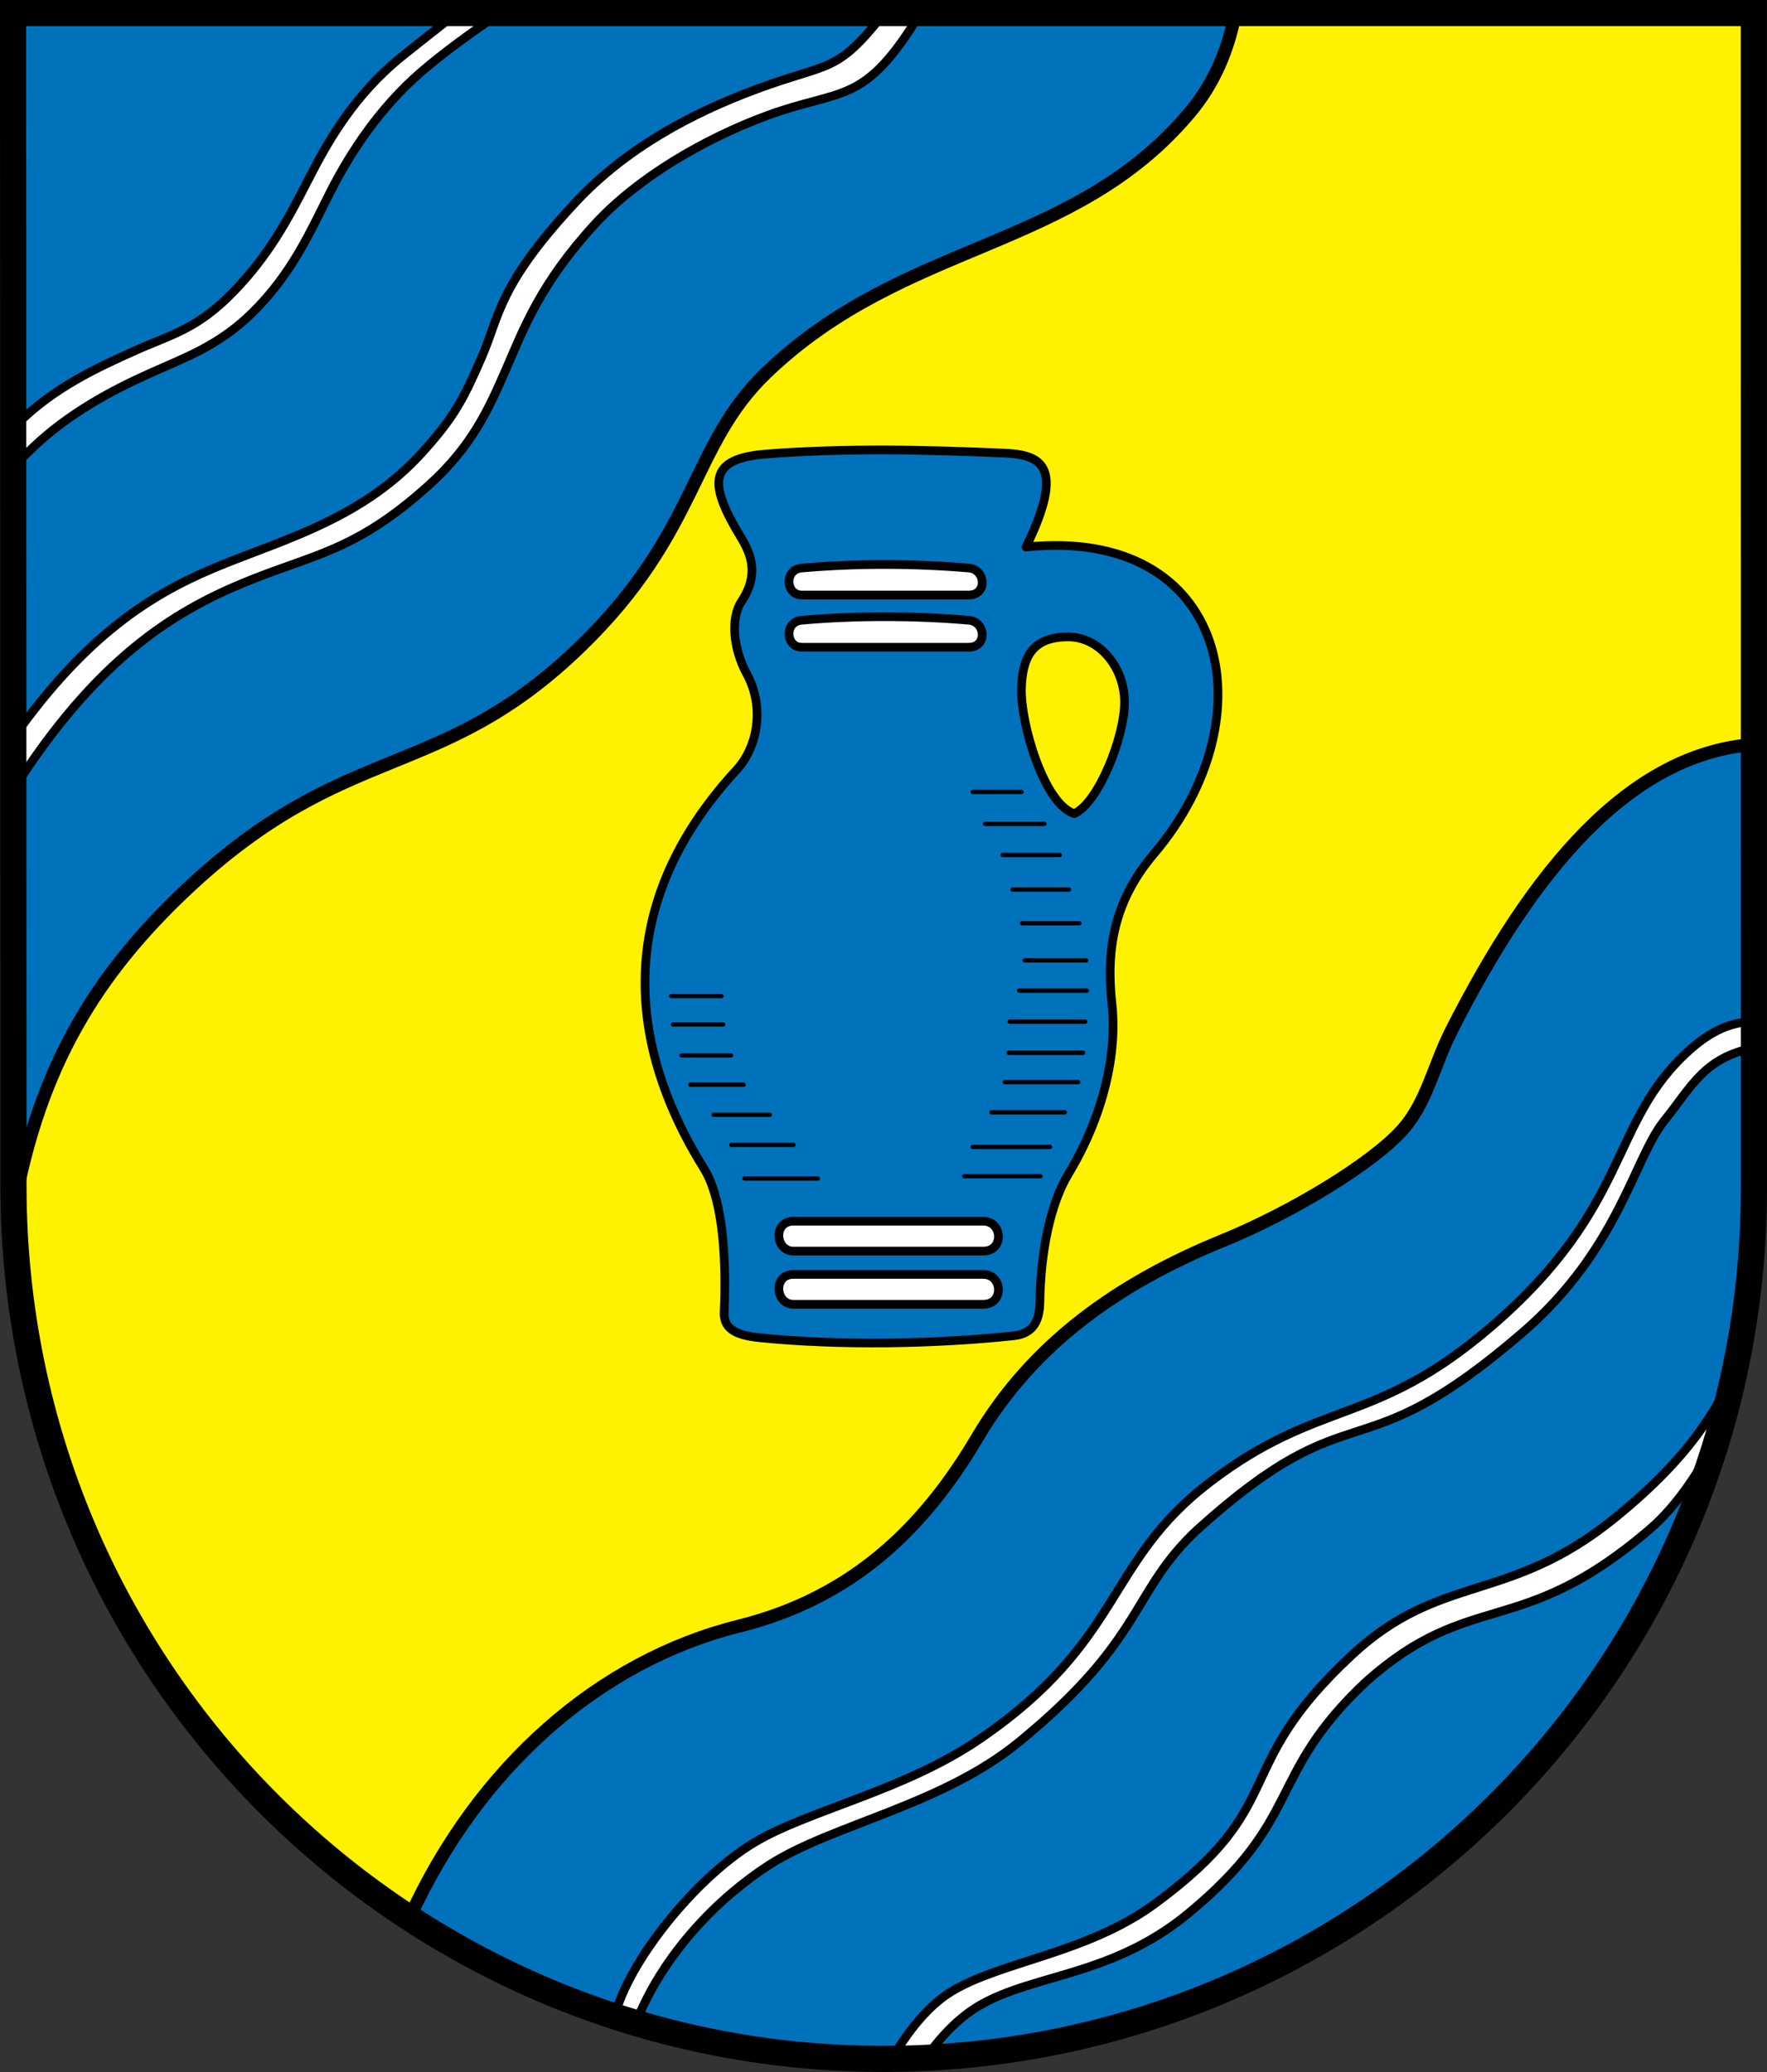 <?xml version="1.0" encoding="UTF-8" standalone="no"?>
<!-- Created with Inkscape (http://www.inkscape.org/) -->

<svg
   xmlns:dc="http://purl.org/dc/elements/1.1/"
   xmlns:cc="http://creativecommons.org/ns#"
   xmlns:rdf="http://www.w3.org/1999/02/22-rdf-syntax-ns#"
   xmlns:svg="http://www.w3.org/2000/svg"
   xmlns="http://www.w3.org/2000/svg"
   version="1.1"
   width="719.312"
   height="843.312"
   id="svg4078">
  <rect width="100%" height="100%" fill="#333333" stroke="none"/>
  <defs
     id="defs4080" />
  <g
     id="g3852">
    <path
       d="m 713.956,5.305 -708.631,0 4e-6,478.346 c 2e-6,196.937 158.829,354.331 354.331,354.331 195.501,0 354.387,-159.449 354.361,-354.331 z"
       id="path3264"
       style="fill:#0072bc;fill-opacity:1;fill-rule:nonzero;stroke:none;display:inline" />
    <path
       d="m 502.828,5.316 c -2.862,15.42 -8.896,29.114 -18.594,40.625 -47.515,56.398 -116.038,51.722 -172.375,105.875 -30.689,29.5 -27.591,64.686 -75.281,111.031 -57.606,55.981 -95.335,37.822 -160.375,98.906 -36.732,34.498 -60.174,72.036 -70.594,130.25 5.4e-4,0.021 -5.43e-4,0.042 0,0.062 3.169,121.275 66.642,226.94 161.094,288.594 28.131,-61.802 77.565,-104.724 134.094,-118.812 47.334,-11.797 76.003,-41.13 97.031,-76.719 22.607,-38.26 57.541,-62.89 99.875,-80.156 28.501,-11.625 61.494,-31.729 73.5,-45.469 9.716,-11.119 12.325,-25.597 19.688,-40.125 32.927,-64.971 72.26,-112.639 123.094,-116.375 l -0.031,-297.688 -211.125,0 z"
       id="path3010"
       style="fill:#fff200;fill-opacity:1;stroke:#000000;stroke-width:5.315;stroke-linecap:butt;stroke-linejoin:miter;stroke-miterlimit:4;stroke-opacity:1;stroke-dasharray:none;display:inline" />
    <path
       d="m 311.895,184.79 c -23.655,1.833 -23.655,11.991 -10.287,33.915 4.142,6.793 7.484,15.144 0.239,26.078 -4.695,7.087 -3.189,19.709 2.137,29.476 7.44,13.643 4.364,29.871 -4.136,39.082 -60.244,65.284 -34.268,128.633 -13.334,162.165 6.894,11.042 9.401,32.399 8.272,58.536 -0.279,6.455 4.276,9.371 14.251,10.39 33.365,3.408 72.304,2.552 103.571,-0.758 8.837,-0.935 10.598,-7.239 10.705,-13.869 0.339,-20.918 4.416,-40.07 11.599,-51.973 14.673,-24.317 19.914,-49.784 17.744,-69.225 -2.517,-22.547 1.02,-42.178 17.03,-61.038 47.605,-56.078 30.147,-133.452 -52.021,-124.917 15.986,-32.745 6.499,-37.549 -8.629,-38.221 -32.179,-1.429 -64.889,-2.143 -97.143,0.357 z"
       id="path3001"
       style="fill:#0072bc;fill-opacity:1;stroke:#000000;stroke-width:3.543;stroke-linecap:butt;stroke-linejoin:round;stroke-miterlimit:4;stroke-opacity:1;stroke-dasharray:none;display:inline" />
    <path
       d="m 322.98,497.041 77.277,0 c 7.926,0 8.615,12.171 0,12.171 l -77.277,0 c -7.421,0 -8.36,-12.171 0,-12.171 z"
       id="rect3771"
       style="fill:#ffffff;stroke:#000000;stroke-width:3.543;stroke-linecap:round;stroke-linejoin:round;stroke-miterlimit:4;stroke-opacity:1;stroke-dasharray:none;display:inline" />
    <path
       d="m 322.98,518.688 77.277,0 c 7.926,0 8.615,12.171 0,12.171 l -77.277,0 c -7.421,0 -8.36,-12.171 0,-12.171 z"
       id="path3774"
       style="fill:#ffffff;stroke:#000000;stroke-width:3.543;stroke-linecap:round;stroke-linejoin:round;stroke-miterlimit:4;stroke-opacity:1;stroke-dasharray:none;display:inline" />
    <path
       d="m 326.378,252.436 c 22.391,-1.97 46.046,-1.873 68.016,0 6.951,0.593 7.581,11.006 -0.001,11.006 l -68.016,0 c -6.532,0 -7.329,-10.361 0.001,-11.006 z"
       id="path3776"
       style="fill:#ffffff;stroke:#000000;stroke-width:3.543;stroke-linecap:round;stroke-linejoin:round;stroke-miterlimit:4;stroke-opacity:1;stroke-dasharray:none;display:inline" />
    <path
       d="m 326.378,231.186 c 22.391,-1.97 46.046,-1.873 68.016,0 6.951,0.593 7.581,11.006 -0.001,11.006 l -68.016,0 c -6.532,0 -7.329,-10.361 0.001,-11.006 z"
       id="path3780"
       style="fill:#ffffff;stroke:#000000;stroke-width:3.543;stroke-linecap:round;stroke-linejoin:round;stroke-miterlimit:4;stroke-opacity:1;stroke-dasharray:none;display:inline" />
    <path
       d="m 457.779,285.844 c 0,14.004 -10.629,41.014 -20.483,45.308 -12.379,-3.914 -21.922,-36.992 -21.494,-50.99 0.379,-12.363 4.19,-21.049 19.221,-20.938 12.758,0.094 22.756,12.615 22.756,26.62 z"
       id="path3782"
       style="fill:#fff200;fill-opacity:1;stroke:#000000;stroke-width:3.543;stroke-linecap:round;stroke-linejoin:round;stroke-miterlimit:4;stroke-opacity:1;stroke-dasharray:none;display:inline" />
    <path
       d="m 273.251,405.404 20.403,0"
       id="path3785"
       style="fill:none;stroke:#000000;stroke-width:1.772;stroke-linecap:round;stroke-linejoin:miter;stroke-miterlimit:4;stroke-opacity:1;stroke-dasharray:none;display:inline" />
    <path
       d="m 273.966,416.951 20.403,0"
       id="path3787"
       style="fill:none;stroke:#000000;stroke-width:1.772;stroke-linecap:round;stroke-linejoin:miter;stroke-miterlimit:4;stroke-opacity:1;stroke-dasharray:none;display:inline" />
    <path
       d="m 277.437,429.561 20.157,0"
       id="path3789"
       style="fill:none;stroke:#000000;stroke-width:1.772;stroke-linecap:round;stroke-linejoin:miter;stroke-miterlimit:4;stroke-opacity:1;stroke-dasharray:none;display:inline" />
    <path
       d="m 280.988,441.461 21.716,0"
       id="path3791"
       style="fill:none;stroke:#000000;stroke-width:1.772;stroke-linecap:round;stroke-linejoin:miter;stroke-miterlimit:4;stroke-opacity:1;stroke-dasharray:none;display:inline" />
    <path
       d="m 290.499,453.717 22.872,0"
       id="path3793"
       style="fill:none;stroke:#000000;stroke-width:1.772;stroke-linecap:round;stroke-linejoin:miter;stroke-miterlimit:4;stroke-opacity:1;stroke-dasharray:none;display:inline" />
    <path
       d="m 297.735,465.974 25.275,0"
       id="path3795"
       style="fill:none;stroke:#000000;stroke-width:1.772;stroke-linecap:round;stroke-linejoin:miter;stroke-miterlimit:4;stroke-opacity:1;stroke-dasharray:none;display:inline" />
    <path
       d="m 303.074,479.647 29.864,0"
       id="path3797"
       style="fill:none;stroke:#000000;stroke-width:1.772;stroke-linecap:round;stroke-linejoin:miter;stroke-miterlimit:4;stroke-opacity:1;stroke-dasharray:none;display:inline" />
    <path
       d="m 392.508,478.739 31.056,0"
       id="path3799"
       style="fill:none;stroke:#000000;stroke-width:1.772;stroke-linecap:round;stroke-linejoin:miter;stroke-miterlimit:4;stroke-opacity:1;stroke-dasharray:none;display:inline" />
    <path
       d="m 395.932,466.796 31.533,0"
       id="path3801"
       style="fill:none;stroke:#000000;stroke-width:1.772;stroke-linecap:round;stroke-linejoin:miter;stroke-miterlimit:4;stroke-opacity:1;stroke-dasharray:none;display:inline" />
    <path
       d="m 403.585,452.727 29.864,0"
       id="path3803"
       style="fill:none;stroke:#000000;stroke-width:1.772;stroke-linecap:round;stroke-linejoin:miter;stroke-miterlimit:4;stroke-opacity:1;stroke-dasharray:none;display:inline" />
    <path
       d="m 409.014,440.43 29.864,0"
       id="path3805"
       style="fill:none;stroke:#000000;stroke-width:1.772;stroke-linecap:round;stroke-linejoin:miter;stroke-miterlimit:4;stroke-opacity:1;stroke-dasharray:none;display:inline" />
    <path
       d="m 410.544,428.489 30.341,0"
       id="path3807"
       style="fill:none;stroke:#000000;stroke-width:1.772;stroke-linecap:round;stroke-linejoin:miter;stroke-miterlimit:4;stroke-opacity:1;stroke-dasharray:none;display:inline" />
    <path
       d="m 411.059,415.836 30.699,0"
       id="path3809"
       style="fill:none;stroke:#000000;stroke-width:1.772;stroke-linecap:round;stroke-linejoin:miter;stroke-miterlimit:4;stroke-opacity:1;stroke-dasharray:none;display:inline" />
    <path
       d="m 414.882,403.186 27.599,0"
       id="path3811"
       style="fill:none;stroke:#000000;stroke-width:1.772;stroke-linecap:round;stroke-linejoin:miter;stroke-miterlimit:4;stroke-opacity:1;stroke-dasharray:none;display:inline" />
    <path
       d="m 417.113,390.888 25.061,0"
       id="path3813"
       style="fill:none;stroke:#000000;stroke-width:1.772;stroke-linecap:round;stroke-linejoin:miter;stroke-miterlimit:4;stroke-opacity:1;stroke-dasharray:none;display:inline" />
    <path
       d="m 415.994,375.758 23.334,0"
       id="path3815"
       style="fill:none;stroke:#000000;stroke-width:1.772;stroke-linecap:round;stroke-linejoin:miter;stroke-miterlimit:4;stroke-opacity:1;stroke-dasharray:none;display:inline" />
    <path
       d="m 412.218,362.041 22.951,0"
       id="path3817"
       style="fill:none;stroke:#000000;stroke-width:1.772;stroke-linecap:round;stroke-linejoin:miter;stroke-miterlimit:4;stroke-opacity:1;stroke-dasharray:none;display:inline" />
    <path
       d="m 408.185,347.975 23.189,0"
       id="path3819"
       style="fill:none;stroke:#000000;stroke-width:1.772;stroke-linecap:round;stroke-linejoin:miter;stroke-miterlimit:4;stroke-opacity:1;stroke-dasharray:none;display:inline" />
    <path
       d="m 401.016,335.321 24.143,0"
       id="path3821"
       style="fill:none;stroke:#000000;stroke-width:1.772;stroke-linecap:round;stroke-linejoin:miter;stroke-miterlimit:4;stroke-opacity:1;stroke-dasharray:none;display:inline" />
    <path
       d="m 395.958,322.317 19.864,0"
       id="path3823"
       style="fill:none;stroke:#000000;stroke-width:1.772;stroke-linecap:round;stroke-linejoin:miter;stroke-miterlimit:4;stroke-opacity:1;stroke-dasharray:none;display:inline" />
    <path
       d="m 185.984,5.316 c -7.753,6.042 -15.465,12.081 -22.344,17.625 -19.502,15.718 -30.105,34.436 -38.312,50.5 -8.207,16.064 -15.92,30.426 -30.156,45.156 -15.09,15.613 -25.531,17.511 -40.438,24.219 -14.906,6.708 -32.605,14.737 -47.719,29.75 -0.511,0.507 -1.086,1.065 -1.625,1.594 l 0,15.688 c 2.961,-2.888 5.777,-5.597 8.312,-8 14.447,-13.69 31.923,-22.981 46.688,-29.625 14.765,-6.644 28.474,-11.383 42.125,-24.75 16.687,-16.34 24.044,-33.869 32.125,-49.688 8.081,-15.819 19.845,-33.811 36.656,-48.375 9.09,-7.875 20.787,-16.329 32.281,-24.094 l -17.594,0 z"
       id="path3825"
       style="font-size:medium;font-style:normal;font-variant:normal;font-weight:normal;font-stretch:normal;text-indent:0;text-align:start;text-decoration:none;line-height:normal;letter-spacing:normal;word-spacing:normal;text-transform:none;direction:ltr;block-progression:tb;writing-mode:lr-tb;text-anchor:start;baseline-shift:baseline;color:#000000;fill:#ffffff;stroke:#000000;stroke-width:3.543;stroke-miterlimit:4;stroke-opacity:1;stroke-dasharray:none;marker:none;visibility:visible;display:inline;overflow:visible;enable-background:accumulate;font-family:Sans;-inkscape-font-specification:Sans" />
    <path
       d="m 359.984,5.316 c -19.688,24.887 -21.685,19.773 -51.781,30.875 -26.517,9.782 -53.378,24.11 -73.969,46.219 -31.587,33.915 -30.814,46.095 -38.125,62.906 -7.311,16.811 -11.155,24.563 -24.781,39.438 -23.37,25.511 -53.804,34.261 -79.625,44.562 -26.423,10.541 -54.695,26.189 -86.281,70.969 l 0,21.094 C 39.452,267.825 70.952,248.931 98.984,237.285 c 28.208,-11.72 45.301,-12.477 75.656,-39.875 17.57,-15.858 24.348,-31.034 31.469,-47.406 7.12,-16.372 13.887,-34.66 36.156,-58.875 17.557,-19.091 44.926,-34.836 69.938,-44.062 30.928,-11.408 39.358,-3.623 62.5,-41.75 l -14.719,0 z"
       id="path3827"
       style="font-size:medium;font-style:normal;font-variant:normal;font-weight:normal;font-stretch:normal;text-indent:0;text-align:start;text-decoration:none;line-height:normal;letter-spacing:normal;word-spacing:normal;text-transform:none;direction:ltr;block-progression:tb;writing-mode:lr-tb;text-anchor:start;baseline-shift:baseline;color:#000000;fill:#ffffff;stroke:#000000;stroke-width:3.543;stroke-miterlimit:4;stroke-opacity:1;stroke-dasharray:none;marker:none;visibility:visible;display:inline;overflow:visible;enable-background:accumulate;font-family:Sans;-inkscape-font-specification:Sans" />
    <path
       d="m 713.609,415.816 c -6.419,0.138 -14.913,1.787 -25.875,11.594 -33.004,29.526 -23.308,63.442 -81.031,112.844 -47.334,40.51 -69.38,28.771 -114.219,63.031 -42.759,32.671 -34.834,64.154 -93.438,104.375 -30.955,21.245 -70,29.013 -92.188,42.375 -23.927,14.41 -51.232,48.541 -56.594,70.656 2.834,0.923 5.698,1.804 8.562,2.656 11.134,-28.22 33.674,-51.052 54.312,-64.312 25.698,-16.512 70.085,-24.15 101.719,-50.062 51.572,-42.245 45.285,-60.949 72.625,-86.438 64.878,-58.555 63.672,-21.002 132.344,-80.219 39.134,-33.746 45.23,-70.792 57.688,-86.219 11.046,-13.678 16.066,-25.62 36.469,-29.594 l 0,-10.688 c -0.128,0.002 -0.245,-0.003 -0.375,0 z"
       id="path4025"
       style="font-size:medium;font-style:normal;font-variant:normal;font-weight:normal;font-stretch:normal;text-indent:0;text-align:start;text-decoration:none;line-height:normal;letter-spacing:normal;word-spacing:normal;text-transform:none;direction:ltr;block-progression:tb;writing-mode:lr-tb;text-anchor:start;baseline-shift:baseline;color:#000000;fill:#ffffff;stroke:#000000;stroke-width:3.543;stroke-miterlimit:4;stroke-opacity:1;stroke-dasharray:none;marker:none;visibility:visible;display:inline;overflow:visible;enable-background:accumulate;font-family:Sans;-inkscape-font-specification:Sans" />
    <path
       d="m 706.359,557.066 c -7.359,16.548 -18.176,35.812 -49.219,60.938 -43.083,34.871 -70.63,22.011 -106.688,55.5 -50.604,46.999 -24.656,60.479 -80.344,101.344 -27.706,20.331 -62.926,23.426 -83.062,35.875 -9.248,5.717 -17.358,15.858 -23.969,27.219 4.6,-0.044 9.192,-0.157 13.75,-0.375 5.056,-7.103 10.612,-13.265 16.812,-17.938 22.073,-16.633 56.594,-13.163 90.125,-40.875 47.139,-38.958 31.637,-56.07 72.344,-94.281 42.811,-38.124 62.72,-16.793 115.469,-62.062 11.587,-9.944 20.566,-24.225 27.969,-38.344 0.007,-0.013 0.025,-0.019 0.031,-0.031 2.61,-8.847 4.859,-17.845 6.781,-26.969 z"
       id="path4030"
       style="font-size:medium;font-style:normal;font-variant:normal;font-weight:normal;font-stretch:normal;text-indent:0;text-align:start;text-decoration:none;line-height:normal;letter-spacing:normal;word-spacing:normal;text-transform:none;direction:ltr;block-progression:tb;writing-mode:lr-tb;text-anchor:start;baseline-shift:baseline;color:#000000;fill:#ffffff;stroke:#000000;stroke-width:3.543;stroke-miterlimit:4;stroke-opacity:1;stroke-dasharray:none;marker:none;visibility:visible;display:inline;overflow:visible;enable-background:accumulate;font-family:Sans;-inkscape-font-specification:Sans" />
    <path
       d="m 713.987,483.651 -0.031,-478.346 -708.631,0 0.161,477.552 c 0.177,196.937 159.288,355.126 354.169,355.126 194.882,0 354.331,-158.053 354.331,-354.331 z"
       id="path3185"
       style="fill:none;stroke:#000000;stroke-width:10.63;stroke-linecap:square;stroke-linejoin:miter;stroke-miterlimit:4;stroke-opacity:1;stroke-dasharray:none;display:inline" />
  </g>
</svg>
